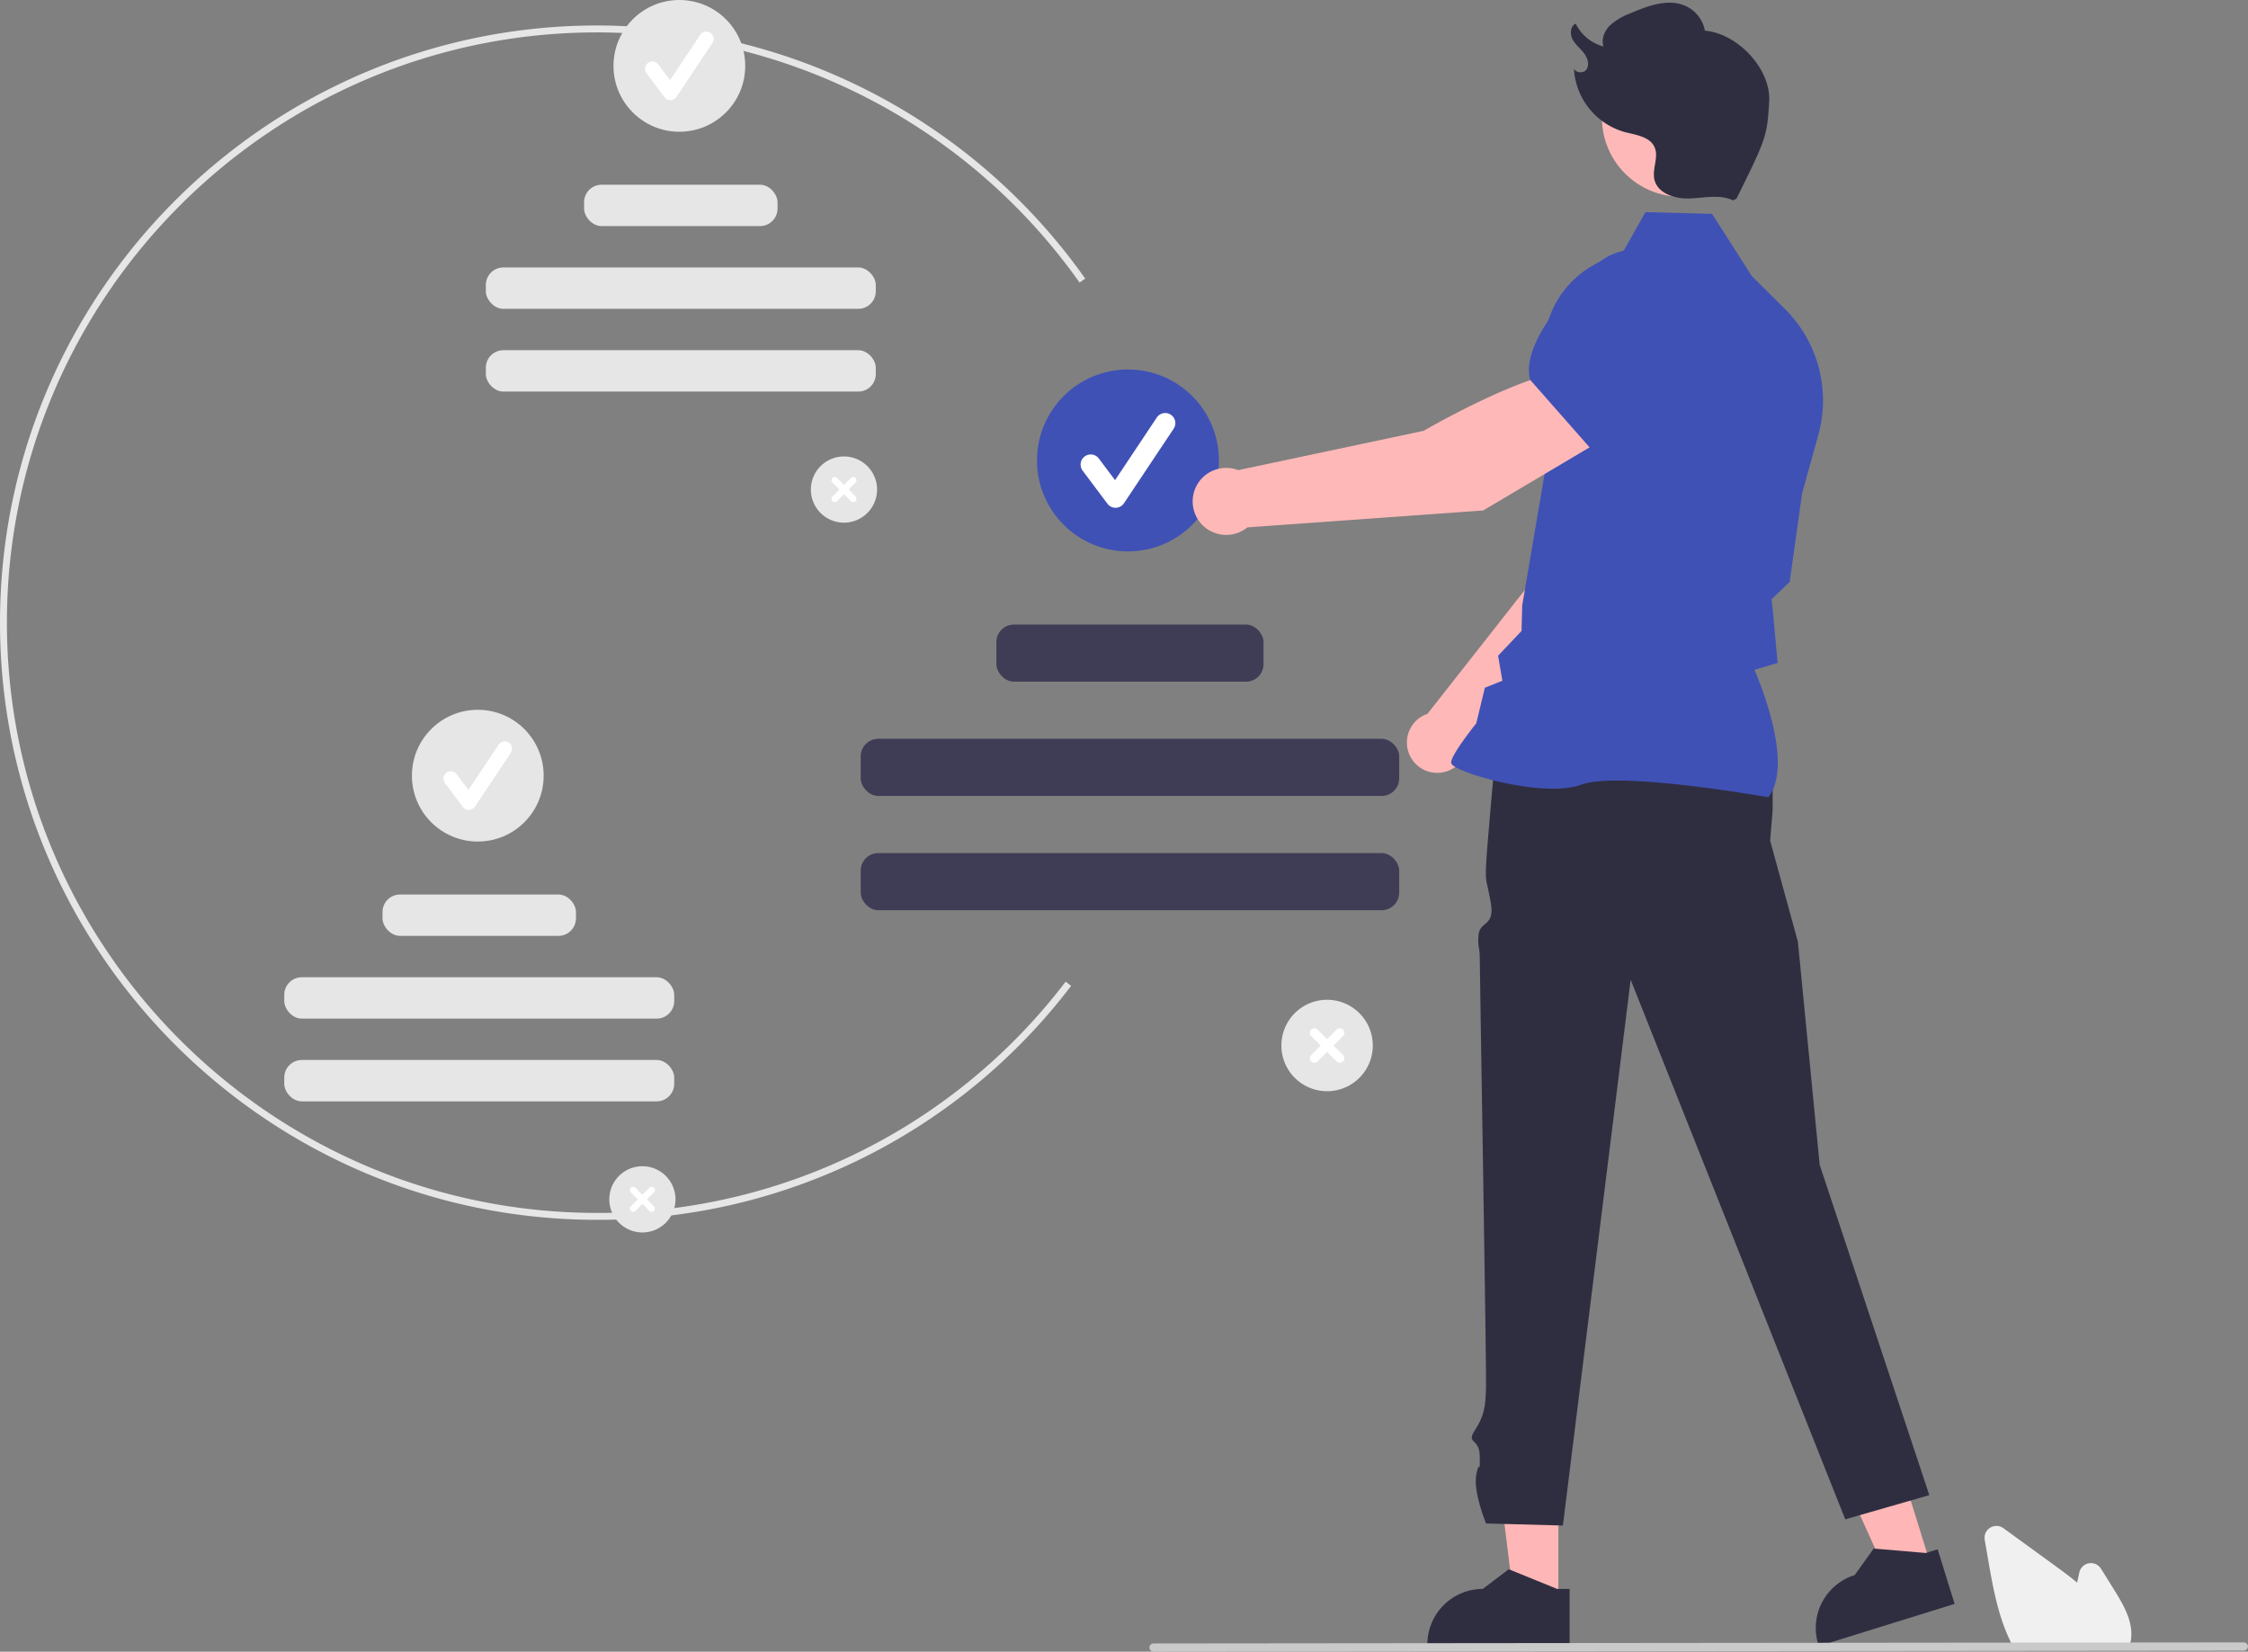 <svg xmlns="http://www.w3.org/2000/svg" data-name="Layer 1" width="650.114" height="477.612" viewBox="0 0 650.114 477.612" xmlns:xlink="http://www.w3.org/1999/xlink"><rect x="0" y="0" width="650.114" height="477.612" fill="#808080" stroke="none"/><path d="M447.626,563.928c-95.218,0-172.683-77.465-172.683-172.683S352.408,218.563,447.626,218.563a173.062,173.062,0,0,1,141.161,73.193l-1.634,1.154A171.058,171.058,0,0,0,447.626,220.563c-94.114,0-170.683,76.568-170.683,170.683s76.568,170.683,170.683,170.683a169.588,169.588,0,0,0,135.496-66.872l1.586,1.217A171.569,171.569,0,0,1,447.626,563.928Z" transform="translate(-274.943 -211.194)" fill="#e6e6e6"/><path d="M519.016,362.328a9.572,9.572,0,1,1,9.572-9.572A9.572,9.572,0,0,1,519.016,362.328Z" transform="translate(-274.943 -211.194)" fill="#e6e6e6"/><path d="M522.354,354.759l-2.003-2.003,2.003-2.003a.944.944,0,1,0-1.335-1.335l-2.003,2.003-2.003-2.003a.944.944,0,0,0-1.335,1.335l2.003,2.003-2.003,2.003a.944.944,0,0,0,1.335,1.335l2.003-2.003,2.003,2.003a.944.944,0,1,0,1.335-1.335Z" transform="translate(-274.943 -211.194)" fill="#fff"/><circle cx="196.468" cy="19.049" r="19.049" fill="#e6e6e6"/><path d="M468.813,240.157a2.118,2.118,0,0,1-1.695-.848l-5.197-6.929a2.119,2.119,0,1,1,3.39-2.543l3.4,4.533,8.732-13.098a2.119,2.119,0,0,1,3.526,2.351l-10.394,15.59a2.12,2.12,0,0,1-1.704.943Z" transform="translate(-274.943 -211.194)" fill="#fff"/><rect x="168.915" y="53.414" width="55.946" height="11.963" rx="5.07" fill="#e6e6e6"/><rect x="140.502" y="77.341" width="112.773" height="11.963" rx="5.07" fill="#e6e6e6"/><rect x="140.502" y="101.268" width="112.773" height="11.963" rx="5.07" fill="#e6e6e6"/><path d="M460.722,567.575a9.572,9.572,0,1,1,9.572-9.572A9.572,9.572,0,0,1,460.722,567.575Z" transform="translate(-274.943 -211.194)" fill="#e6e6e6"/><path d="M464.06,560.006l-2.003-2.003,2.003-2.003a.944.944,0,0,0-1.335-1.335l-2.003,2.003-2.003-2.003a.944.944,0,0,0-1.335,1.335l2.003,2.003-2.003,2.003a.944.944,0,1,0,1.335,1.335l2.003-2.003,2.003,2.003a.944.944,0,1,0,1.335-1.335Z" transform="translate(-274.943 -211.194)" fill="#fff"/><circle cx="138.175" cy="224.296" r="19.049" fill="#e6e6e6"/><path d="M410.519,445.404a2.118,2.118,0,0,1-1.695-.848l-5.197-6.929a2.119,2.119,0,1,1,3.39-2.543l3.4,4.533,8.732-13.098a2.119,2.119,0,1,1,3.526,2.351l-10.394,15.59a2.12,2.12,0,0,1-1.704.943Z" transform="translate(-274.943 -211.194)" fill="#fff"/><rect x="110.622" y="258.662" width="55.946" height="11.963" rx="5.07" fill="#e6e6e6"/><rect x="82.209" y="282.589" width="112.773" height="11.963" rx="5.07" fill="#e6e6e6"/><rect x="82.209" y="306.516" width="112.773" height="11.963" rx="5.07" fill="#e6e6e6"/><path d="M658.733,526.736a13.218,13.218,0,1,1,13.218-13.218A13.218,13.218,0,0,1,658.733,526.736Z" transform="translate(-274.943 -211.194)" fill="#e6e6e6"/><path d="M663.343,516.283l-2.766-2.766,2.766-2.766a1.304,1.304,0,0,0-1.844-1.844l-2.766,2.766-2.766-2.766a1.304,1.304,0,0,0-1.844,1.844l2.766,2.766-2.766,2.766a1.304,1.304,0,0,0,1.844,1.844l2.766-2.766,2.766,2.766a1.304,1.304,0,0,0,1.844-1.844Z" transform="translate(-274.943 -211.194)" fill="#fff"/><circle cx="326.199" cy="133.144" r="26.305" fill="#3f51b5"/><path d="M597.554,358.029a2.925,2.925,0,0,1-2.341-1.171l-7.176-9.569a2.926,2.926,0,1,1,4.682-3.511l4.695,6.259,12.058-18.087a2.926,2.926,0,1,1,4.869,3.246l-14.353,21.529a2.927,2.927,0,0,1-2.353,1.302C597.608,358.028,597.581,358.029,597.554,358.029Z" transform="translate(-274.943 -211.194)" fill="#fff"/><rect x="288.152" y="180.6" width="77.257" height="16.52" rx="5.07" fill="#3f3d56"/><rect x="248.916" y="213.641" width="155.729" height="16.52" rx="5.07" fill="#3f3d56"/><rect x="248.916" y="246.682" width="155.729" height="16.52" rx="5.07" fill="#3f3d56"/><polygon points="450.676 463.637 437.92 463.636 431.851 414.433 450.679 414.434 450.676 463.637" fill="#ffb6b6"/><path d="M725.279,670.665l-13.62-5.54-.39-.16-7.52,5.7a16.013,16.013,0,0,0-16.01,16.01v.52h41.13v-16.53Z" transform="translate(-274.943 -211.194)" fill="#2f2e41"/><polygon points="558.496 452.952 546.314 456.737 525.916 411.551 543.896 405.965 558.496 452.952" fill="#ffb6b6"/><path d="M831.877,660.268l-14.65-1.248-.42-.037-5.49,7.675A16.013,16.013,0,0,0,800.78,686.698l.154.497,39.277-12.206L835.306,659.203Z" transform="translate(-274.943 -211.194)" fill="#2f2e41"/><path d="M782.399,422.78l5.188,14.756v7.976l-.723,8.771,8.03,29.253,6.299,64.508,31.701,95.492-24.307,7L746.528,494.513,726.926,652.326l-22.229-.593s-3.803-9.196-2.803-14.196,1,1,1-5-4.335-3.394-1.168-8.197,2.773-9.008,2.97-11.906-1.803-119.898-1.803-123.898-.693-3.124-.346-7.062,4.741-2.319,3.544-9.129-1.592-5.619-1.395-10.714,2.953-34.97,2.953-34.97Z" transform="translate(-274.943 -211.194)" fill="#2f2e41"/><path d="M699.206,427.58l44.562-42.975,12.351-34.972-18.218-7.922c-9.358,8.964-19.473,36.884-19.473,36.884l-30.665,39.013c-.239.082-.477.169-.713.273a8.775,8.775,0,1,0,12.156,9.699Z" transform="translate(-274.943 -211.194)" fill="#ffb8b8"/><path d="M732.774,345.616l23.109,7.336.087-.015c8.601-1.441,15.738-15.488,20.21-27.019a16.091,16.091,0,0,0-8.193-20.384h0a16.127,16.127,0,0,0-16.89,2.131l-11.866,9.696Z" transform="translate(-274.943 -211.194)" fill="#3f51b5"/><path d="M786.325,441.736l.135-.179c7.21-9.562-2.651-33.242-4.142-36.677l6.704-1.986-1.169-12.764-.563-5.692,5.212-4.95.018-.126,3.585-25.511,4.69-16.885a37.322,37.322,0,0,0-9.656-36.431l-9.588-9.52L770.064,273.034l-19.261-.497-6.926,12.304a28.082,28.082,0,0,0-22.461,28.101l.652,32.755-6.911,40.583-.194,7.372-6.783,7.158,1.254,7.237-5.074,2.021-2.483,10.283c-.948,1.186-7.21,9.101-7.266,11.307-.009.331.228.658.743,1.027,4.053,2.9,26.705,9.183,36.9,5.405,10.86-4.02,53.421,3.53,53.849,3.607Z" transform="translate(-274.943 -211.194)" fill="#3f51b5"/><path d="M739.111,337.901l-9.839-19.615c-14.281.975-42.624,17.487-42.624,17.487l-53.626,11.37a9.688,9.688,0,1,0,2.641,16.556l68.216-4.89Z" transform="translate(-274.943 -211.194)" fill="#ffb8b8"/><path d="M735.142,341.122l25.695-19.095,4.526-16.311a17.816,17.816,0,0,0-5.358-18.026h0a17.773,17.773,0,0,0-24.254.783c-9.669,9.651-20.698,23.116-18.329,32.453l.024.095Z" transform="translate(-274.943 -211.194)" fill="#3f51b5"/><circle cx="486.125" cy="34.035" r="22.849" fill="#ffb8b8"/><path d="M776.104,269.125c-3.822-1.795-8.285-.704-12.505-.538s-9.331-1.425-10.226-5.551c-.662-3.051,1.328-6.395.074-9.254-1.367-3.118-5.471-3.562-8.761-4.435a20.197,20.197,0,0,1-14.584-18.906c-.229,1.704,2.686,2.263,3.644.836s.298-3.403-.758-4.76-2.481-2.44-3.277-3.963-.641-3.786.913-4.519a12.696,12.696,0,0,0,8.041,6.615c-.707-2.148.293-4.563,1.902-6.152a18.412,18.412,0,0,1,5.811-3.422c5.267-2.283,11.417-4.555,16.517-1.921a9.877,9.877,0,0,1,5.106,6.911c9.435.798,19.123,11.018,18.586,20.471-.578,10.177-1,11-9.472,28.125" transform="translate(-274.943 -211.194)" fill="#2f2e41"/><path d="M890.563,687.781H857.376l-.143-.259c-.424-.77-.834-1.585-1.217-2.423-3.418-7.318-4.863-15.688-6.138-23.073l-.96-5.566a3.437,3.437,0,0,1,5.41-3.362q7.565,5.505,15.136,10.999c1.911,1.391,4.094,3,6.184,4.739.202-.979.413-1.962.624-2.931a3.439,3.439,0,0,1,6.281-1.086l3.883,6.238c2.832,4.556,5.332,9.045,4.822,13.887a.756.756,0,0,1-.013.176,10.947,10.947,0,0,1-.563,2.331Z" transform="translate(-274.943 -211.194)" fill="#f0f0f0"/><path d="M923.872,688.499l-315.358.307a1.191,1.191,0,0,1,0-2.381l315.358-.307a1.191,1.191,0,0,1,0,2.381Z" transform="translate(-274.943 -211.194)" fill="#cacaca"/></svg>